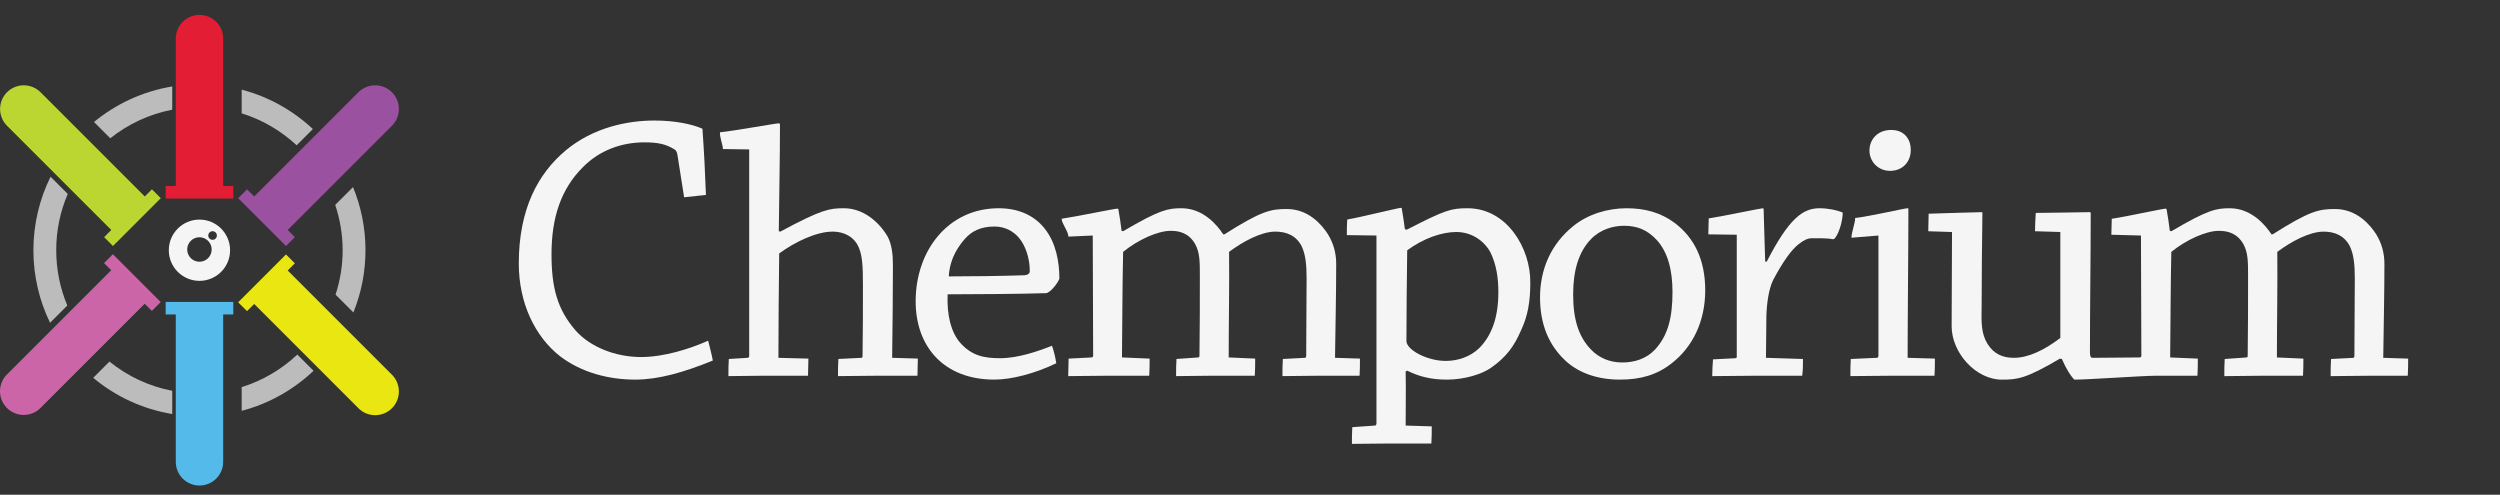 <?xml version="1.0" encoding="utf-8"?>
<!-- Generator: Adobe Illustrator 15.0.0, SVG Export Plug-In . SVG Version: 6.00 Build 0)  -->
<!DOCTYPE svg PUBLIC "-//W3C//DTD SVG 1.1//EN" "http://www.w3.org/Graphics/SVG/1.1/DTD/svg11.dtd">
<svg version="1.1" id="Layer_1" xmlns="http://www.w3.org/2000/svg" xmlns:xlink="http://www.w3.org/1999/xlink" x="0px" y="0px"
	 width="271.75px" height="53.781px" viewBox="0 0 271.75 53.781" enable-background="new 0 0 271.75 53.781" xml:space="preserve">
<rect x="0" y="0" width="271.75" height="53.781" fill="#333333" stroke="none"/>
<g>
	<path fill="#F5F5F5" d="M61.529,16.32c2.964-2.456,6.648-3.218,9.611-3.218c2.328,0,4.156,0.423,5.215,0.889
		c0.169,2.371,0.296,4.784,0.38,7.199c-0.72,0.084-1.566,0.168-2.37,0.254l-0.721-4.574c-0.042-0.338-0.168-0.551-0.338-0.635
		c-0.932-0.592-1.87-0.762-3.267-0.762c-2.371,0-4.827,0.804-6.69,2.71c-2.371,2.37-3.4,5.469-3.4,9.448
		c0,3.641,0.635,6.014,2.625,8.299c1.566,1.777,4.318,2.881,7.113,2.881c2.499,0,5.299-0.892,7.29-1.778
		c0.169,0.676,0.381,1.479,0.508,2.157c-3.218,1.312-5.935,2.074-8.433,2.074c-2.879,0-5.843-0.762-8.171-2.539
		c-2.709-2.117-4.488-5.76-4.488-10.078C56.394,22.722,58.48,18.86,61.529,16.32"/>
	<path fill="#F5F5F5" d="M79.222,39.021l2.046-0.127c0.084,0,0.169-0.084,0.169-0.17V16.243L78.586,16.2
		c-0.042-0.593-0.367-1.27-0.325-1.82c1.651-0.17,6.055-0.974,6.394-0.974c0.085,0,0.127,0.042,0.127,0.168
		c0,3.938-0.084,6.901-0.127,11.559l0.169,0.042c4.488-2.413,5.335-2.539,6.901-2.539c2.117,0,3.811,1.48,4.742,3.047
		c0.466,0.847,0.593,1.948,0.593,3.133c0,3.219-0.042,6.774-0.084,10.078l2.794,0.084c0,0.594-0.042,1.271-0.042,1.863h-4.362
		c-1.355,0-2.964,0.041-4.276,0.041c0-0.593,0-1.229,0.042-1.863l2.499-0.125c0.084,0,0.127-0.084,0.127-0.17
		c0.042-2.33,0.042-5.418,0.042-7.748c0-2.074-0.042-3.431-0.635-4.447c-0.719-1.143-1.905-1.354-2.667-1.354
		c-1.736,0-4.064,1.101-5.8,2.371c-0.042,3.305-0.085,8.172-0.085,11.348l3.26,0.086c0,0.593-0.042,1.271-0.042,1.862H82.92
		c-1.229,0-2.471,0.041-3.741,0.041C79.179,40.25,79.179,39.613,79.222,39.021"/>
	<path fill="#F5F5F5" d="M108.55,22.637c2.202,0,3.895,0.803,4.997,2.2c1.228,1.524,1.608,3.599,1.608,5.462
		c-0.212,0.553-1.016,1.524-1.439,1.567c-2.498,0.085-8.087,0.126-10.712,0.126c-0.085,2.33,0.38,4.107,1.354,5.25
		c1.271,1.439,2.625,1.695,4.362,1.695c1.947,0,4.148-0.765,5.631-1.356c0.212,0.593,0.381,1.312,0.466,1.905
		c-2.371,1.145-4.911,1.777-6.732,1.777c-5.505,0-8.553-3.599-8.553-8.51C99.531,27.209,103.088,22.637,108.55,22.637
		 M104.909,25.937c-0.551,0.637-1.651,1.949-1.778,4.108c2.413,0,5.843-0.042,8.256-0.126c0.339-0.043,0.55-0.172,0.55-0.467
		c0-1.438-0.508-2.795-1.143-3.557c-0.636-0.762-1.525-1.271-2.71-1.271C106.602,24.625,105.628,25.134,104.909,25.937"/>
	<path fill="#F5F5F5" d="M116.137,25.72c0-0.551-0.735-1.433-0.735-1.941c1.694-0.254,5.752-1.101,6.048-1.101
		c0.085,0,0.127,0.042,0.127,0.127c0.127,0.72,0.254,1.524,0.339,2.286l0.169,0.043c4.022-2.371,4.911-2.497,6.351-2.497
		c2.371,0,3.896,1.861,4.531,2.836h0.126c4.064-2.583,5.08-2.753,6.774-2.753c2.371,0,3.811,1.695,4.486,2.753
		c0.594,0.974,0.892,2.032,0.892,3.218c0,3.133-0.085,6.942-0.128,10.203l2.71,0.086c0,0.593,0,1.271-0.042,1.862h-4.361
		c-1.439,0-2.837,0.041-4.021,0.041c0-0.593,0-1.271,0.041-1.862l2.416-0.127c0.082,0,0.125-0.127,0.125-0.17
		c0-2.836,0.043-6.097,0.043-8.382c0-1.438-0.086-2.584-0.508-3.516c-0.594-1.228-1.695-1.651-2.881-1.651
		c-1.566,0-3.556,1.102-5.039,2.202c0.043,3.218-0.041,7.875-0.041,11.476l2.879,0.127c0,0.593,0,1.271-0.043,1.862h-4.699
		c-1.312,0-2.752,0.041-3.854,0.041c0-0.634,0-1.271,0.042-1.862l2.371-0.168c0.084,0,0.127-0.086,0.127-0.17
		c0.042-2.795,0.042-6.014,0.042-8.639c0-1.609,0-2.583-0.508-3.513c-0.678-1.186-1.693-1.441-2.667-1.441
		c-1.397,0-3.556,0.975-5.165,2.287C122,30.977,122,35.253,121.958,38.854l3.006,0.127c0,0.593,0,1.271-0.042,1.862h-4.658
		c-1.312,0-2.921,0.041-4.149,0.041c0-0.634,0.043-1.312,0.043-1.903l2.498-0.127c0.084,0,0.17-0.086,0.17-0.17L118.782,25.6
		L116.137,25.72z"/>
	<path fill="#F5F5F5" d="M146.996,46.432l2.456-0.172c0.085,0,0.169-0.085,0.169-0.254V25.601l-3.219-0.044
		c0-0.55,0-1.186,0.043-1.693c1.652-0.295,5.548-1.271,5.843-1.271c0.085,0,0.085,0.044,0.085,0.085
		c0.128,0.719,0.255,1.565,0.339,2.244l0.211,0.042c4.193-2.159,4.828-2.327,6.606-2.327c4.275,0,6.859,4.359,6.814,8.085
		c0,2.032-0.254,3.601-1.016,5.207c-0.678,1.567-1.523,2.881-3.344,4.108c-0.932,0.635-2.797,1.228-4.701,1.228
		c-1.819,0-3.133-0.382-4.318-0.975l-0.17,0.085c0.043,2.371,0,3.558,0,5.884l2.837,0.086c0,0.592,0,1.229-0.042,1.863h-4.402
		c-1.396,0-2.965,0.041-4.234,0.041C146.953,47.657,146.953,47.023,146.996,46.432 M161.984,27.379
		c-0.721-1.271-2.075-2.161-3.685-2.161c-1.565,0-3.557,0.678-5.335,1.99c-0.043,3.176-0.085,6.901-0.085,9.866
		c0,0.931,2.202,2.158,4.277,2.158c1.271,0,2.665-0.422,3.683-1.438c1.271-1.313,2.032-3.218,2.032-6.013
		C162.873,30.214,162.661,28.732,161.984,27.379"/>
	<path fill="#F5F5F5" d="M170.24,39.275c-1.863-1.694-2.838-3.979-2.838-6.944c0-3.006,1.145-5.758,3.6-7.748
		c1.609-1.312,3.77-1.946,5.803-1.946c1.989,0,3.727,0.465,5.25,1.607c2.116,1.609,3.303,3.98,3.303,7.324
		c0,3.388-1.398,6.183-3.642,7.918c-1.608,1.271-3.388,1.777-5.632,1.777C173.671,41.266,171.639,40.545,170.24,39.275
		 M179.895,38.005c1.397-1.522,1.905-3.429,1.905-6.267c0-2.371-0.508-4.318-1.692-5.631c-1.06-1.144-2.16-1.566-3.601-1.566
		c-1.187,0-2.582,0.423-3.557,1.439c-1.354,1.398-1.948,3.43-1.948,6.012c0,2.752,0.596,4.615,1.948,6.013
		c0.847,0.89,2.032,1.397,3.388,1.397C177.65,39.402,178.921,39.021,179.895,38.005"/>
	<path fill="#F5F5F5" d="M186.203,39.064l2.456-0.127c0.085,0,0.127-0.086,0.127-0.127V25.515l-3.091-0.042
		c0-0.551,0.043-1.186,0.043-1.736c1.693-0.254,5.631-1.1,5.886-1.1c0.042,0,0.084,0.041,0.084,0.126
		c0.043,1.101,0.084,3.431,0.17,5.672h0.168c2.415-4.699,3.938-5.798,5.716-5.798c0.977,0,1.949,0.21,2.543,0.465
		c0,0.812-0.359,2.193-0.847,2.787c-0.076,0.094-0.194,0.128-0.313,0.101c-0.461-0.107-1.522-0.094-2.186-0.094
		c-0.425,0-0.848,0.17-1.439,0.637c-0.805,0.634-1.694,1.861-2.795,3.938c-0.466,0.973-0.679,2.496-0.72,3.895
		c0,1.482-0.043,3.177-0.043,4.529l4.021,0.127c0,0.553,0,1.229-0.082,1.822h-5.379c-1.438,0-3.049,0.041-4.402,0.041
		C186.119,40.291,186.162,39.613,186.203,39.064"/>
	<path fill="#F5F5F5" d="M201.25,25.841c0-0.552,0.408-1.598,0.408-2.146c1.777-0.212,5.363-1.058,5.701-1.058
		c0.084,0,0.084,0.041,0.084,0.126c0,4.699-0.084,11.601-0.084,16.131l2.964,0.086c0,0.633,0,1.271-0.041,1.862h-4.7
		c-1.439,0-3.006,0.041-4.445,0.041c0-0.634,0-1.271,0.041-1.862l2.838-0.127c0.086,0,0.17-0.084,0.17-0.211V25.601L201.25,25.841z
		 M207.698,16.327c0,1.312-0.933,2.245-2.243,2.245c-1.312,0-2.245-1.017-2.245-2.202c0-1.186,0.847-2.244,2.372-2.244
		C207.189,14.125,207.741,15.396,207.698,16.327"/>
	<path fill="#F5F5F5" d="M259.059,38.895c0.043-3.261,0.127-7.07,0.127-10.203c0-1.187-0.295-2.245-0.888-3.218
		c-0.679-1.058-2.116-2.753-4.487-2.753c-1.694,0-2.711,0.17-6.774,2.753h-0.128c-0.637-0.975-2.159-2.836-4.53-2.836
		c-1.438,0-2.329,0.126-6.353,2.497l-0.168-0.043c-0.086-0.762-0.213-1.566-0.34-2.286c0-0.085-0.041-0.127-0.127-0.127
		c-0.298,0-4.148,0.847-5.843,1.101c0,0.509-0.044,1.186-0.044,1.736l3.219,0.085l0.043,13.083c0,0.084-0.084,0.17-0.171,0.17
		l-5.122,0.041c-0.212,0-0.296-0.168-0.296-0.594c0-4.953,0.084-10.328,0.084-15.115c0-0.084-0.043-0.127-0.084-0.127
		c-0.552,0-4.362,0.085-5.887,0.085c-0.042,0.635-0.084,1.354-0.084,1.99l2.752,0.084v11.517c-1.778,1.355-3.515,2.16-5.039,2.16
		c-1.187,0-2.159-0.381-2.879-1.522c-0.677-1.103-0.677-2.289-0.636-4.065c0-3.515,0.043-6.902,0.084-10.12
		c0-0.084,0-0.127-0.084-0.127c-0.51,0-4.233,0.127-5.76,0.169c0,0.594-0.041,1.313-0.041,1.906l2.582,0.084
		c0,3.049-0.041,6.564-0.041,10.246c0,2.881,2.625,5.801,5.461,5.801c1.651,0,2.584-0.084,6.31-2.285l0.212,0.041
		c0.466,1.06,0.932,1.822,1.355,2.244c1.49,0,7.41-0.422,8.723-0.422h4.656c0.043-0.593,0.043-1.271,0.043-1.863l-3.006-0.127
		c0.043-3.6,0.043-7.875,0.125-11.475c1.61-1.312,3.771-2.287,5.168-2.287c0.974,0,1.988,0.256,2.666,1.441
		c0.509,0.93,0.509,1.902,0.509,3.513c0,2.625,0,5.843-0.041,8.638c0,0.084-0.043,0.17-0.128,0.17l-2.371,0.168
		c-0.041,0.594-0.041,1.229-0.041,1.863c1.099,0,2.54-0.041,3.852-0.041h4.7c0.042-0.593,0.042-1.271,0.042-1.863l-2.879-0.127
		c0-3.6,0.084-8.256,0.041-11.475c1.482-1.101,3.473-2.202,5.039-2.202c1.186,0,2.287,0.424,2.88,1.651
		c0.423,0.932,0.508,2.076,0.508,3.516c0,2.285-0.044,5.545-0.044,8.383c0,0.041-0.041,0.168-0.126,0.168l-2.413,0.127
		c-0.042,0.594-0.042,1.271-0.042,1.863c1.187,0,2.581-0.041,4.023-0.041h4.36c0.041-0.593,0.041-1.271,0.041-1.863L259.059,38.895z
		"/>
	<path fill="#53BAEA" d="M25.359,32.818h-7.352v1.361h1.101v16.024c0,1.423,1.153,2.575,2.575,2.575s2.576-1.152,2.576-2.575V34.182
		h1.1V32.818z"/>
	<path fill="#CC65A7" d="M17.471,32.832l-5.199-5.199l-0.963,0.963l0.778,0.778L0.754,40.705c-1.006,1.007-1.006,2.638,0,3.645
		c1.005,1.004,2.636,1.004,3.642,0l11.332-11.332l0.778,0.778L17.471,32.832z"/>
	<path fill="#E9E612" d="M31.087,27.659l-5.199,5.198l0.964,0.963l0.778-0.777l11.331,11.331c1.006,1.007,2.637,1.007,3.643,0
		c1.005-1.005,1.005-2.638,0-3.642L31.273,29.4l0.778-0.778L31.087,27.659z"/>
	<path fill="#E21D34" d="M18.007,21.584h7.352V20.22h-1.1V4.195c0-1.422-1.153-2.575-2.575-2.575c-1.423,0-2.576,1.153-2.576,2.575
		V20.22h-1.101V21.584z"/>
	<path fill="#BCD631" d="M12.279,26.742l5.199-5.199l-0.964-0.964l-0.778,0.779L4.405,10.027c-1.006-1.006-2.637-1.006-3.642,0
		c-1.006,1.005-1.006,2.636,0,3.642L12.095,25l-0.778,0.779L12.279,26.742z"/>
	<path fill="#9951A0" d="M31.087,26.742l-5.199-5.199l0.964-0.964l0.778,0.779l11.331-11.332c1.006-1.006,2.637-1.006,3.643,0
		c1.005,1.005,1.005,2.636,0,3.642L31.273,25l0.778,0.779L31.087,26.742z"/>
	<path fill="#BCBCBC" d="M11.987,15.031c1.926-1.536,4.222-2.625,6.736-3.109V9.397c-3.197,0.527-6.111,1.891-8.507,3.863
		L11.987,15.031z"/>
	<path fill="#BCBCBC" d="M26.27,12.323c2.257,0.696,4.286,1.902,5.976,3.469l1.764-1.764c-2.153-2.017-4.799-3.513-7.74-4.284
		V12.323z"/>
	<path fill="#BCBCBC" d="M6.112,27.2c0-2.173,0.448-4.241,1.252-6.12l-1.869-1.868C4.305,21.62,3.631,24.331,3.631,27.2
		c0,2.829,0.652,5.503,1.81,7.887l1.876-1.877C6.542,31.359,6.112,29.331,6.112,27.2"/>
	<path fill="#BCBCBC" d="M18.723,42.479c-2.553-0.49-4.882-1.603-6.826-3.176l-1.766,1.766c2.413,2.012,5.357,3.402,8.592,3.936
		V42.479z"/>
	<path fill="#BCBCBC" d="M32.319,38.543c-1.705,1.6-3.76,2.829-6.049,3.535v2.58c2.974-0.781,5.646-2.303,7.812-4.354L32.319,38.543
		z"/>
	<path fill="#BCBCBC" d="M38.373,20.337l-1.936,1.935c0.518,1.551,0.809,3.205,0.809,4.929c0,1.688-0.275,3.306-0.771,4.826
		l1.938,1.937c0.845-2.088,1.315-4.37,1.315-6.763C39.728,24.77,39.245,22.453,38.373,20.337"/>
	<path fill="#F5F5F5" d="M21.68,23.87c-1.84,0-3.33,1.492-3.33,3.33c0,1.84,1.49,3.329,3.33,3.329c1.839,0,3.33-1.489,3.33-3.329
		C25.009,25.362,23.519,23.87,21.68,23.87 M21.68,28.452c-0.735,0-1.331-0.597-1.331-1.332c0-0.734,0.596-1.33,1.331-1.33
		c0.735,0,1.33,0.596,1.33,1.33C23.009,27.855,22.415,28.452,21.68,28.452 M23.107,26.069c-0.258,0-0.467-0.208-0.467-0.467
		c0-0.259,0.209-0.469,0.467-0.469c0.258,0,0.468,0.21,0.468,0.469C23.576,25.861,23.367,26.069,23.107,26.069"/>
</g>
</svg>
